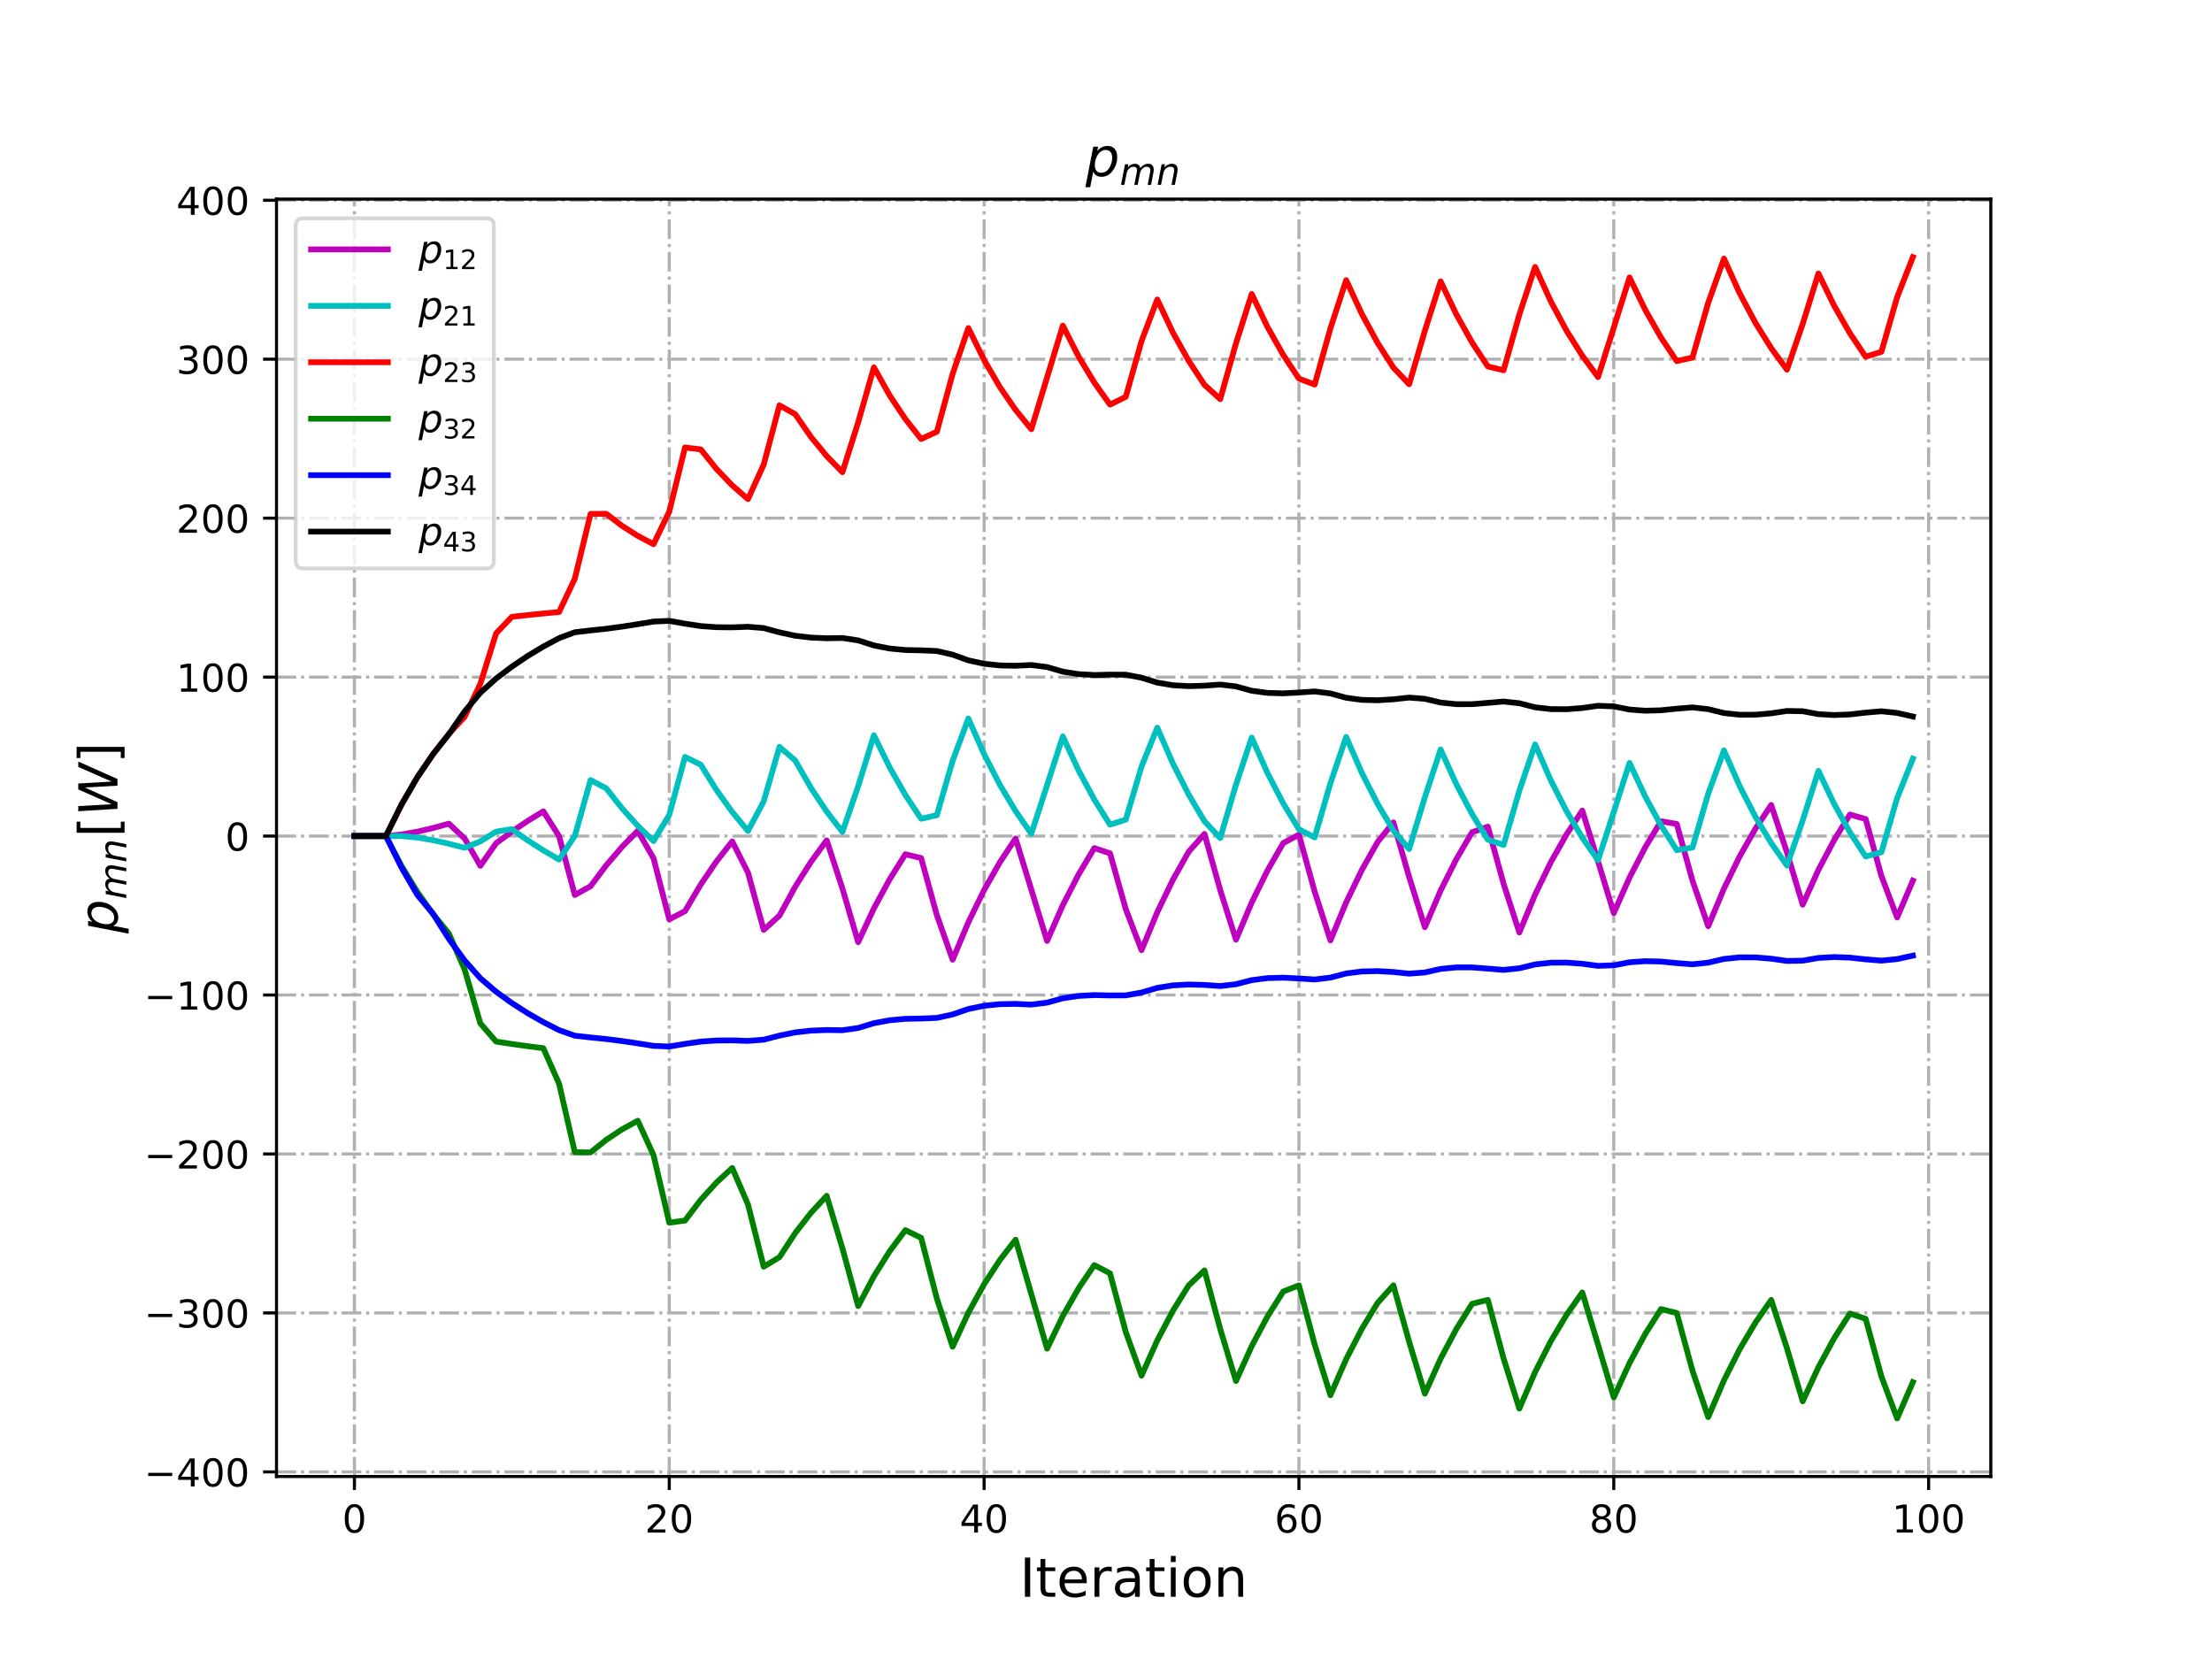 <?xml version="1.0" encoding="utf-8" standalone="no"?>
<!DOCTYPE svg PUBLIC "-//W3C//DTD SVG 1.1//EN"
  "http://www.w3.org/Graphics/SVG/1.1/DTD/svg11.dtd">
<!-- Created with matplotlib (http://matplotlib.org/) -->
<svg height="432pt" version="1.1" viewBox="0 0 576 432" width="576pt" xmlns="http://www.w3.org/2000/svg" xmlns:xlink="http://www.w3.org/1999/xlink">
 <defs>
  <style type="text/css">
*{stroke-linecap:butt;stroke-linejoin:round;}
  </style>
 </defs>
 <g id="figure_1">
  <g id="patch_1">
   <path d="M 0 432 
L 576 432 
L 576 0 
L 0 0 
z
" style="fill:#ffffff;"/>
  </g>
  <g id="axes_1">
   <g id="patch_2">
    <path d="M 72 384.48 
L 518.4 384.48 
L 518.4 51.84 
L 72 51.84 
z
" style="fill:#ffffff;"/>
   </g>
   <g id="matplotlib.axis_1">
    <g id="xtick_1">
     <g id="line2d_1">
      <path clip-path="url(#pab731d2bde)" d="M 92.291 384.48 
L 92.291 51.84 
" style="fill:none;stroke:#b0b0b0;stroke-dasharray:5.12,1.28,0.8,1.28;stroke-dashoffset:0;stroke-width:0.8;"/>
     </g>
     <g id="line2d_2">
      <defs>
       <path d="M 0 0 
L 0 3.5 
" id="mf9f9bec279" style="stroke:#000000;stroke-width:0.8;"/>
      </defs>
      <g>
       <use style="stroke:#000000;stroke-width:0.8;" x="92.291" xlink:href="#mf9f9bec279" y="384.48"/>
      </g>
     </g>
     <g id="text_1">
      <!-- 0 -->
      <defs>
       <path d="M 31.781 66.406 
Q 24.172 66.406 20.328 58.906 
Q 16.5 51.422 16.5 36.375 
Q 16.5 21.391 20.328 13.891 
Q 24.172 6.391 31.781 6.391 
Q 39.453 6.391 43.281 13.891 
Q 47.125 21.391 47.125 36.375 
Q 47.125 51.422 43.281 58.906 
Q 39.453 66.406 31.781 66.406 
z
M 31.781 74.219 
Q 44.047 74.219 50.516 64.516 
Q 56.984 54.828 56.984 36.375 
Q 56.984 17.969 50.516 8.266 
Q 44.047 -1.422 31.781 -1.422 
Q 19.531 -1.422 13.062 8.266 
Q 6.594 17.969 6.594 36.375 
Q 6.594 54.828 13.062 64.516 
Q 19.531 74.219 31.781 74.219 
z
" id="DejaVuSans-30"/>
      </defs>
      <g transform="translate(89.11 399.078)scale(0.1 -0.1)">
       <use xlink:href="#DejaVuSans-30"/>
      </g>
     </g>
    </g>
    <g id="xtick_2">
     <g id="line2d_3">
      <path clip-path="url(#pab731d2bde)" d="M 174.274 384.48 
L 174.274 51.84 
" style="fill:none;stroke:#b0b0b0;stroke-dasharray:5.12,1.28,0.8,1.28;stroke-dashoffset:0;stroke-width:0.8;"/>
     </g>
     <g id="line2d_4">
      <g>
       <use style="stroke:#000000;stroke-width:0.8;" x="174.274" xlink:href="#mf9f9bec279" y="384.48"/>
      </g>
     </g>
     <g id="text_2">
      <!-- 20 -->
      <defs>
       <path d="M 19.188 8.297 
L 53.609 8.297 
L 53.609 0 
L 7.328 0 
L 7.328 8.297 
Q 12.938 14.109 22.625 23.891 
Q 32.328 33.688 34.812 36.531 
Q 39.547 41.844 41.422 45.531 
Q 43.312 49.219 43.312 52.781 
Q 43.312 58.594 39.234 62.25 
Q 35.156 65.922 28.609 65.922 
Q 23.969 65.922 18.812 64.312 
Q 13.672 62.703 7.812 59.422 
L 7.812 69.391 
Q 13.766 71.781 18.938 73 
Q 24.125 74.219 28.422 74.219 
Q 39.75 74.219 46.484 68.547 
Q 53.219 62.891 53.219 53.422 
Q 53.219 48.922 51.531 44.891 
Q 49.859 40.875 45.406 35.406 
Q 44.188 33.984 37.641 27.219 
Q 31.109 20.453 19.188 8.297 
z
" id="DejaVuSans-32"/>
      </defs>
      <g transform="translate(167.912 399.078)scale(0.1 -0.1)">
       <use xlink:href="#DejaVuSans-32"/>
       <use x="63.623" xlink:href="#DejaVuSans-30"/>
      </g>
     </g>
    </g>
    <g id="xtick_3">
     <g id="line2d_5">
      <path clip-path="url(#pab731d2bde)" d="M 256.258 384.48 
L 256.258 51.84 
" style="fill:none;stroke:#b0b0b0;stroke-dasharray:5.12,1.28,0.8,1.28;stroke-dashoffset:0;stroke-width:0.8;"/>
     </g>
     <g id="line2d_6">
      <g>
       <use style="stroke:#000000;stroke-width:0.8;" x="256.258" xlink:href="#mf9f9bec279" y="384.48"/>
      </g>
     </g>
     <g id="text_3">
      <!-- 40 -->
      <defs>
       <path d="M 37.797 64.312 
L 12.891 25.391 
L 37.797 25.391 
z
M 35.203 72.906 
L 47.609 72.906 
L 47.609 25.391 
L 58.016 25.391 
L 58.016 17.188 
L 47.609 17.188 
L 47.609 0 
L 37.797 0 
L 37.797 17.188 
L 4.891 17.188 
L 4.891 26.703 
z
" id="DejaVuSans-34"/>
      </defs>
      <g transform="translate(249.895 399.078)scale(0.1 -0.1)">
       <use xlink:href="#DejaVuSans-34"/>
       <use x="63.623" xlink:href="#DejaVuSans-30"/>
      </g>
     </g>
    </g>
    <g id="xtick_4">
     <g id="line2d_7">
      <path clip-path="url(#pab731d2bde)" d="M 338.241 384.48 
L 338.241 51.84 
" style="fill:none;stroke:#b0b0b0;stroke-dasharray:5.12,1.28,0.8,1.28;stroke-dashoffset:0;stroke-width:0.8;"/>
     </g>
     <g id="line2d_8">
      <g>
       <use style="stroke:#000000;stroke-width:0.8;" x="338.241" xlink:href="#mf9f9bec279" y="384.48"/>
      </g>
     </g>
     <g id="text_4">
      <!-- 60 -->
      <defs>
       <path d="M 33.016 40.375 
Q 26.375 40.375 22.484 35.828 
Q 18.609 31.297 18.609 23.391 
Q 18.609 15.531 22.484 10.953 
Q 26.375 6.391 33.016 6.391 
Q 39.656 6.391 43.531 10.953 
Q 47.406 15.531 47.406 23.391 
Q 47.406 31.297 43.531 35.828 
Q 39.656 40.375 33.016 40.375 
z
M 52.594 71.297 
L 52.594 62.312 
Q 48.875 64.062 45.094 64.984 
Q 41.312 65.922 37.594 65.922 
Q 27.828 65.922 22.672 59.328 
Q 17.531 52.734 16.797 39.406 
Q 19.672 43.656 24.016 45.922 
Q 28.375 48.188 33.594 48.188 
Q 44.578 48.188 50.953 41.516 
Q 57.328 34.859 57.328 23.391 
Q 57.328 12.156 50.688 5.359 
Q 44.047 -1.422 33.016 -1.422 
Q 20.359 -1.422 13.672 8.266 
Q 6.984 17.969 6.984 36.375 
Q 6.984 53.656 15.188 63.938 
Q 23.391 74.219 37.203 74.219 
Q 40.922 74.219 44.703 73.484 
Q 48.484 72.75 52.594 71.297 
z
" id="DejaVuSans-36"/>
      </defs>
      <g transform="translate(331.879 399.078)scale(0.1 -0.1)">
       <use xlink:href="#DejaVuSans-36"/>
       <use x="63.623" xlink:href="#DejaVuSans-30"/>
      </g>
     </g>
    </g>
    <g id="xtick_5">
     <g id="line2d_9">
      <path clip-path="url(#pab731d2bde)" d="M 420.225 384.48 
L 420.225 51.84 
" style="fill:none;stroke:#b0b0b0;stroke-dasharray:5.12,1.28,0.8,1.28;stroke-dashoffset:0;stroke-width:0.8;"/>
     </g>
     <g id="line2d_10">
      <g>
       <use style="stroke:#000000;stroke-width:0.8;" x="420.225" xlink:href="#mf9f9bec279" y="384.48"/>
      </g>
     </g>
     <g id="text_5">
      <!-- 80 -->
      <defs>
       <path d="M 31.781 34.625 
Q 24.75 34.625 20.719 30.859 
Q 16.703 27.094 16.703 20.516 
Q 16.703 13.922 20.719 10.156 
Q 24.75 6.391 31.781 6.391 
Q 38.812 6.391 42.859 10.172 
Q 46.922 13.969 46.922 20.516 
Q 46.922 27.094 42.891 30.859 
Q 38.875 34.625 31.781 34.625 
z
M 21.922 38.812 
Q 15.578 40.375 12.031 44.719 
Q 8.5 49.078 8.5 55.328 
Q 8.5 64.062 14.719 69.141 
Q 20.953 74.219 31.781 74.219 
Q 42.672 74.219 48.875 69.141 
Q 55.078 64.062 55.078 55.328 
Q 55.078 49.078 51.531 44.719 
Q 48 40.375 41.703 38.812 
Q 48.828 37.156 52.797 32.312 
Q 56.781 27.484 56.781 20.516 
Q 56.781 9.906 50.312 4.234 
Q 43.844 -1.422 31.781 -1.422 
Q 19.734 -1.422 13.25 4.234 
Q 6.781 9.906 6.781 20.516 
Q 6.781 27.484 10.781 32.312 
Q 14.797 37.156 21.922 38.812 
z
M 18.312 54.391 
Q 18.312 48.734 21.844 45.562 
Q 25.391 42.391 31.781 42.391 
Q 38.141 42.391 41.719 45.562 
Q 45.312 48.734 45.312 54.391 
Q 45.312 60.062 41.719 63.234 
Q 38.141 66.406 31.781 66.406 
Q 25.391 66.406 21.844 63.234 
Q 18.312 60.062 18.312 54.391 
z
" id="DejaVuSans-38"/>
      </defs>
      <g transform="translate(413.862 399.078)scale(0.1 -0.1)">
       <use xlink:href="#DejaVuSans-38"/>
       <use x="63.623" xlink:href="#DejaVuSans-30"/>
      </g>
     </g>
    </g>
    <g id="xtick_6">
     <g id="line2d_11">
      <path clip-path="url(#pab731d2bde)" d="M 502.208 384.48 
L 502.208 51.84 
" style="fill:none;stroke:#b0b0b0;stroke-dasharray:5.12,1.28,0.8,1.28;stroke-dashoffset:0;stroke-width:0.8;"/>
     </g>
     <g id="line2d_12">
      <g>
       <use style="stroke:#000000;stroke-width:0.8;" x="502.208" xlink:href="#mf9f9bec279" y="384.48"/>
      </g>
     </g>
     <g id="text_6">
      <!-- 100 -->
      <defs>
       <path d="M 12.406 8.297 
L 28.516 8.297 
L 28.516 63.922 
L 10.984 60.406 
L 10.984 69.391 
L 28.422 72.906 
L 38.281 72.906 
L 38.281 8.297 
L 54.391 8.297 
L 54.391 0 
L 12.406 0 
z
" id="DejaVuSans-31"/>
      </defs>
      <g transform="translate(492.665 399.078)scale(0.1 -0.1)">
       <use xlink:href="#DejaVuSans-31"/>
       <use x="63.623" xlink:href="#DejaVuSans-30"/>
       <use x="127.246" xlink:href="#DejaVuSans-30"/>
      </g>
     </g>
    </g>
    <g id="text_7">
     <!-- Iteration -->
     <defs>
      <path d="M 9.812 72.906 
L 19.672 72.906 
L 19.672 0 
L 9.812 0 
z
" id="DejaVuSans-49"/>
      <path d="M 18.312 70.219 
L 18.312 54.688 
L 36.812 54.688 
L 36.812 47.703 
L 18.312 47.703 
L 18.312 18.016 
Q 18.312 11.328 20.141 9.422 
Q 21.969 7.516 27.594 7.516 
L 36.812 7.516 
L 36.812 0 
L 27.594 0 
Q 17.188 0 13.234 3.875 
Q 9.281 7.766 9.281 18.016 
L 9.281 47.703 
L 2.688 47.703 
L 2.688 54.688 
L 9.281 54.688 
L 9.281 70.219 
z
" id="DejaVuSans-74"/>
      <path d="M 56.203 29.594 
L 56.203 25.203 
L 14.891 25.203 
Q 15.484 15.922 20.484 11.062 
Q 25.484 6.203 34.422 6.203 
Q 39.594 6.203 44.453 7.469 
Q 49.312 8.734 54.109 11.281 
L 54.109 2.781 
Q 49.266 0.734 44.188 -0.344 
Q 39.109 -1.422 33.891 -1.422 
Q 20.797 -1.422 13.156 6.188 
Q 5.516 13.812 5.516 26.812 
Q 5.516 40.234 12.766 48.109 
Q 20.016 56 32.328 56 
Q 43.359 56 49.781 48.891 
Q 56.203 41.797 56.203 29.594 
z
M 47.219 32.234 
Q 47.125 39.594 43.094 43.984 
Q 39.062 48.391 32.422 48.391 
Q 24.906 48.391 20.391 44.141 
Q 15.875 39.891 15.188 32.172 
z
" id="DejaVuSans-65"/>
      <path d="M 41.109 46.297 
Q 39.594 47.172 37.812 47.578 
Q 36.031 48 33.891 48 
Q 26.266 48 22.188 43.047 
Q 18.109 38.094 18.109 28.812 
L 18.109 0 
L 9.078 0 
L 9.078 54.688 
L 18.109 54.688 
L 18.109 46.188 
Q 20.953 51.172 25.484 53.578 
Q 30.031 56 36.531 56 
Q 37.453 56 38.578 55.875 
Q 39.703 55.766 41.062 55.516 
z
" id="DejaVuSans-72"/>
      <path d="M 34.281 27.484 
Q 23.391 27.484 19.188 25 
Q 14.984 22.516 14.984 16.5 
Q 14.984 11.719 18.141 8.906 
Q 21.297 6.109 26.703 6.109 
Q 34.188 6.109 38.703 11.406 
Q 43.219 16.703 43.219 25.484 
L 43.219 27.484 
z
M 52.203 31.203 
L 52.203 0 
L 43.219 0 
L 43.219 8.297 
Q 40.141 3.328 35.547 0.953 
Q 30.953 -1.422 24.312 -1.422 
Q 15.922 -1.422 10.953 3.297 
Q 6 8.016 6 15.922 
Q 6 25.141 12.172 29.828 
Q 18.359 34.516 30.609 34.516 
L 43.219 34.516 
L 43.219 35.406 
Q 43.219 41.609 39.141 45 
Q 35.062 48.391 27.688 48.391 
Q 23 48.391 18.547 47.266 
Q 14.109 46.141 10.016 43.891 
L 10.016 52.203 
Q 14.938 54.109 19.578 55.047 
Q 24.219 56 28.609 56 
Q 40.484 56 46.344 49.844 
Q 52.203 43.703 52.203 31.203 
z
" id="DejaVuSans-61"/>
      <path d="M 9.422 54.688 
L 18.406 54.688 
L 18.406 0 
L 9.422 0 
z
M 9.422 75.984 
L 18.406 75.984 
L 18.406 64.594 
L 9.422 64.594 
z
" id="DejaVuSans-69"/>
      <path d="M 30.609 48.391 
Q 23.391 48.391 19.188 42.75 
Q 14.984 37.109 14.984 27.297 
Q 14.984 17.484 19.156 11.844 
Q 23.344 6.203 30.609 6.203 
Q 37.797 6.203 41.984 11.859 
Q 46.188 17.531 46.188 27.297 
Q 46.188 37.016 41.984 42.703 
Q 37.797 48.391 30.609 48.391 
z
M 30.609 56 
Q 42.328 56 49.016 48.375 
Q 55.719 40.766 55.719 27.297 
Q 55.719 13.875 49.016 6.219 
Q 42.328 -1.422 30.609 -1.422 
Q 18.844 -1.422 12.172 6.219 
Q 5.516 13.875 5.516 27.297 
Q 5.516 40.766 12.172 48.375 
Q 18.844 56 30.609 56 
z
" id="DejaVuSans-6f"/>
      <path d="M 54.891 33.016 
L 54.891 0 
L 45.906 0 
L 45.906 32.719 
Q 45.906 40.484 42.875 44.328 
Q 39.844 48.188 33.797 48.188 
Q 26.516 48.188 22.312 43.547 
Q 18.109 38.922 18.109 30.906 
L 18.109 0 
L 9.078 0 
L 9.078 54.688 
L 18.109 54.688 
L 18.109 46.188 
Q 21.344 51.125 25.703 53.562 
Q 30.078 56 35.797 56 
Q 45.219 56 50.047 50.172 
Q 54.891 44.344 54.891 33.016 
z
" id="DejaVuSans-6e"/>
     </defs>
     <g transform="translate(265.508 415.796)scale(0.14 -0.14)">
      <use xlink:href="#DejaVuSans-49"/>
      <use x="29.492" xlink:href="#DejaVuSans-74"/>
      <use x="68.701" xlink:href="#DejaVuSans-65"/>
      <use x="130.225" xlink:href="#DejaVuSans-72"/>
      <use x="171.338" xlink:href="#DejaVuSans-61"/>
      <use x="232.617" xlink:href="#DejaVuSans-74"/>
      <use x="271.826" xlink:href="#DejaVuSans-69"/>
      <use x="299.609" xlink:href="#DejaVuSans-6f"/>
      <use x="360.791" xlink:href="#DejaVuSans-6e"/>
     </g>
    </g>
   </g>
   <g id="matplotlib.axis_2">
    <g id="ytick_1">
     <g id="line2d_13">
      <path clip-path="url(#pab731d2bde)" d="M 72 383.272 
L 518.4 383.272 
" style="fill:none;stroke:#b0b0b0;stroke-dasharray:5.12,1.28,0.8,1.28;stroke-dashoffset:0;stroke-width:0.8;"/>
     </g>
     <g id="line2d_14">
      <defs>
       <path d="M 0 0 
L -3.5 0 
" id="m56eeff791d" style="stroke:#000000;stroke-width:0.8;"/>
      </defs>
      <g>
       <use style="stroke:#000000;stroke-width:0.8;" x="72" xlink:href="#m56eeff791d" y="383.272"/>
      </g>
     </g>
     <g id="text_8">
      <!-- −400 -->
      <defs>
       <path d="M 10.594 35.5 
L 73.188 35.5 
L 73.188 27.203 
L 10.594 27.203 
z
" id="DejaVuSans-2212"/>
      </defs>
      <g transform="translate(37.533 387.072)scale(0.1 -0.1)">
       <use xlink:href="#DejaVuSans-2212"/>
       <use x="83.789" xlink:href="#DejaVuSans-34"/>
       <use x="147.412" xlink:href="#DejaVuSans-30"/>
       <use x="211.035" xlink:href="#DejaVuSans-30"/>
      </g>
     </g>
    </g>
    <g id="ytick_2">
     <g id="line2d_15">
      <path clip-path="url(#pab731d2bde)" d="M 72 341.881 
L 518.4 341.881 
" style="fill:none;stroke:#b0b0b0;stroke-dasharray:5.12,1.28,0.8,1.28;stroke-dashoffset:0;stroke-width:0.8;"/>
     </g>
     <g id="line2d_16">
      <g>
       <use style="stroke:#000000;stroke-width:0.8;" x="72" xlink:href="#m56eeff791d" y="341.881"/>
      </g>
     </g>
     <g id="text_9">
      <!-- −300 -->
      <defs>
       <path d="M 40.578 39.312 
Q 47.656 37.797 51.625 33 
Q 55.609 28.219 55.609 21.188 
Q 55.609 10.406 48.188 4.484 
Q 40.766 -1.422 27.094 -1.422 
Q 22.516 -1.422 17.656 -0.516 
Q 12.797 0.391 7.625 2.203 
L 7.625 11.719 
Q 11.719 9.328 16.594 8.109 
Q 21.484 6.891 26.812 6.891 
Q 36.078 6.891 40.938 10.547 
Q 45.797 14.203 45.797 21.188 
Q 45.797 27.641 41.281 31.266 
Q 36.766 34.906 28.719 34.906 
L 20.219 34.906 
L 20.219 43.016 
L 29.109 43.016 
Q 36.375 43.016 40.234 45.922 
Q 44.094 48.828 44.094 54.297 
Q 44.094 59.906 40.109 62.906 
Q 36.141 65.922 28.719 65.922 
Q 24.656 65.922 20.016 65.031 
Q 15.375 64.156 9.812 62.312 
L 9.812 71.094 
Q 15.438 72.656 20.344 73.438 
Q 25.25 74.219 29.594 74.219 
Q 40.828 74.219 47.359 69.109 
Q 53.906 64.016 53.906 55.328 
Q 53.906 49.266 50.438 45.094 
Q 46.969 40.922 40.578 39.312 
z
" id="DejaVuSans-33"/>
      </defs>
      <g transform="translate(37.533 345.68)scale(0.1 -0.1)">
       <use xlink:href="#DejaVuSans-2212"/>
       <use x="83.789" xlink:href="#DejaVuSans-33"/>
       <use x="147.412" xlink:href="#DejaVuSans-30"/>
       <use x="211.035" xlink:href="#DejaVuSans-30"/>
      </g>
     </g>
    </g>
    <g id="ytick_3">
     <g id="line2d_17">
      <path clip-path="url(#pab731d2bde)" d="M 72 300.49 
L 518.4 300.49 
" style="fill:none;stroke:#b0b0b0;stroke-dasharray:5.12,1.28,0.8,1.28;stroke-dashoffset:0;stroke-width:0.8;"/>
     </g>
     <g id="line2d_18">
      <g>
       <use style="stroke:#000000;stroke-width:0.8;" x="72" xlink:href="#m56eeff791d" y="300.49"/>
      </g>
     </g>
     <g id="text_10">
      <!-- −200 -->
      <g transform="translate(37.533 304.289)scale(0.1 -0.1)">
       <use xlink:href="#DejaVuSans-2212"/>
       <use x="83.789" xlink:href="#DejaVuSans-32"/>
       <use x="147.412" xlink:href="#DejaVuSans-30"/>
       <use x="211.035" xlink:href="#DejaVuSans-30"/>
      </g>
     </g>
    </g>
    <g id="ytick_4">
     <g id="line2d_19">
      <path clip-path="url(#pab731d2bde)" d="M 72 259.098 
L 518.4 259.098 
" style="fill:none;stroke:#b0b0b0;stroke-dasharray:5.12,1.28,0.8,1.28;stroke-dashoffset:0;stroke-width:0.8;"/>
     </g>
     <g id="line2d_20">
      <g>
       <use style="stroke:#000000;stroke-width:0.8;" x="72" xlink:href="#m56eeff791d" y="259.098"/>
      </g>
     </g>
     <g id="text_11">
      <!-- −100 -->
      <g transform="translate(37.533 262.898)scale(0.1 -0.1)">
       <use xlink:href="#DejaVuSans-2212"/>
       <use x="83.789" xlink:href="#DejaVuSans-31"/>
       <use x="147.412" xlink:href="#DejaVuSans-30"/>
       <use x="211.035" xlink:href="#DejaVuSans-30"/>
      </g>
     </g>
    </g>
    <g id="ytick_5">
     <g id="line2d_21">
      <path clip-path="url(#pab731d2bde)" d="M 72 217.707 
L 518.4 217.707 
" style="fill:none;stroke:#b0b0b0;stroke-dasharray:5.12,1.28,0.8,1.28;stroke-dashoffset:0;stroke-width:0.8;"/>
     </g>
     <g id="line2d_22">
      <g>
       <use style="stroke:#000000;stroke-width:0.8;" x="72" xlink:href="#m56eeff791d" y="217.707"/>
      </g>
     </g>
     <g id="text_12">
      <!-- 0 -->
      <g transform="translate(58.638 221.506)scale(0.1 -0.1)">
       <use xlink:href="#DejaVuSans-30"/>
      </g>
     </g>
    </g>
    <g id="ytick_6">
     <g id="line2d_23">
      <path clip-path="url(#pab731d2bde)" d="M 72 176.316 
L 518.4 176.316 
" style="fill:none;stroke:#b0b0b0;stroke-dasharray:5.12,1.28,0.8,1.28;stroke-dashoffset:0;stroke-width:0.8;"/>
     </g>
     <g id="line2d_24">
      <g>
       <use style="stroke:#000000;stroke-width:0.8;" x="72" xlink:href="#m56eeff791d" y="176.316"/>
      </g>
     </g>
     <g id="text_13">
      <!-- 100 -->
      <g transform="translate(45.913 180.115)scale(0.1 -0.1)">
       <use xlink:href="#DejaVuSans-31"/>
       <use x="63.623" xlink:href="#DejaVuSans-30"/>
       <use x="127.246" xlink:href="#DejaVuSans-30"/>
      </g>
     </g>
    </g>
    <g id="ytick_7">
     <g id="line2d_25">
      <path clip-path="url(#pab731d2bde)" d="M 72 134.924 
L 518.4 134.924 
" style="fill:none;stroke:#b0b0b0;stroke-dasharray:5.12,1.28,0.8,1.28;stroke-dashoffset:0;stroke-width:0.8;"/>
     </g>
     <g id="line2d_26">
      <g>
       <use style="stroke:#000000;stroke-width:0.8;" x="72" xlink:href="#m56eeff791d" y="134.924"/>
      </g>
     </g>
     <g id="text_14">
      <!-- 200 -->
      <g transform="translate(45.913 138.724)scale(0.1 -0.1)">
       <use xlink:href="#DejaVuSans-32"/>
       <use x="63.623" xlink:href="#DejaVuSans-30"/>
       <use x="127.246" xlink:href="#DejaVuSans-30"/>
      </g>
     </g>
    </g>
    <g id="ytick_8">
     <g id="line2d_27">
      <path clip-path="url(#pab731d2bde)" d="M 72 93.533 
L 518.4 93.533 
" style="fill:none;stroke:#b0b0b0;stroke-dasharray:5.12,1.28,0.8,1.28;stroke-dashoffset:0;stroke-width:0.8;"/>
     </g>
     <g id="line2d_28">
      <g>
       <use style="stroke:#000000;stroke-width:0.8;" x="72" xlink:href="#m56eeff791d" y="93.533"/>
      </g>
     </g>
     <g id="text_15">
      <!-- 300 -->
      <g transform="translate(45.913 97.332)scale(0.1 -0.1)">
       <use xlink:href="#DejaVuSans-33"/>
       <use x="63.623" xlink:href="#DejaVuSans-30"/>
       <use x="127.246" xlink:href="#DejaVuSans-30"/>
      </g>
     </g>
    </g>
    <g id="ytick_9">
     <g id="line2d_29">
      <path clip-path="url(#pab731d2bde)" d="M 72 52.142 
L 518.4 52.142 
" style="fill:none;stroke:#b0b0b0;stroke-dasharray:5.12,1.28,0.8,1.28;stroke-dashoffset:0;stroke-width:0.8;"/>
     </g>
     <g id="line2d_30">
      <g>
       <use style="stroke:#000000;stroke-width:0.8;" x="72" xlink:href="#m56eeff791d" y="52.142"/>
      </g>
     </g>
     <g id="text_16">
      <!-- 400 -->
      <g transform="translate(45.913 55.941)scale(0.1 -0.1)">
       <use xlink:href="#DejaVuSans-34"/>
       <use x="63.623" xlink:href="#DejaVuSans-30"/>
       <use x="127.246" xlink:href="#DejaVuSans-30"/>
      </g>
     </g>
    </g>
    <g id="text_17">
     <!-- $p_{mn}[W]$ -->
     <defs>
      <path d="M 49.609 33.688 
Q 49.609 40.875 46.484 44.672 
Q 43.359 48.484 37.5 48.484 
Q 33.5 48.484 29.859 46.438 
Q 26.219 44.391 23.391 40.484 
Q 20.609 36.625 18.938 31.156 
Q 17.281 25.688 17.281 20.312 
Q 17.281 13.484 20.406 9.797 
Q 23.531 6.109 29.297 6.109 
Q 33.547 6.109 37.188 8.109 
Q 40.828 10.109 43.406 13.922 
Q 46.188 17.922 47.891 23.344 
Q 49.609 28.766 49.609 33.688 
z
M 21.781 46.391 
Q 25.391 51.125 30.297 53.562 
Q 35.203 56 41.219 56 
Q 49.609 56 54.25 50.5 
Q 58.891 45.016 58.891 35.109 
Q 58.891 27 56 19.656 
Q 53.125 12.312 47.703 6.5 
Q 44.094 2.641 39.547 0.609 
Q 35.016 -1.422 29.984 -1.422 
Q 24.172 -1.422 20.219 1 
Q 16.266 3.422 14.312 8.203 
L 8.688 -20.797 
L -0.297 -20.797 
L 14.406 54.688 
L 23.391 54.688 
z
" id="DejaVuSans-Oblique-70"/>
      <path d="M 89.797 33.016 
L 83.406 0 
L 74.422 0 
L 80.719 32.719 
Q 81.109 34.812 81.297 36.328 
Q 81.5 37.844 81.5 38.922 
Q 81.5 43.312 79.047 45.75 
Q 76.609 48.188 72.219 48.188 
Q 65.672 48.188 60.547 43.281 
Q 55.422 38.375 53.906 30.516 
L 47.906 0 
L 38.922 0 
L 45.312 32.719 
Q 45.703 34.516 45.891 36.047 
Q 46.094 37.594 46.094 38.812 
Q 46.094 43.266 43.656 45.719 
Q 41.219 48.188 36.922 48.188 
Q 30.281 48.188 25.141 43.281 
Q 20.016 38.375 18.5 30.516 
L 12.5 0 
L 3.516 0 
L 14.203 54.688 
L 23.188 54.688 
L 21.484 46.188 
Q 25.141 50.984 30.047 53.484 
Q 34.969 56 40.578 56 
Q 46.531 56 50.359 52.875 
Q 54.203 49.75 54.984 44.188 
Q 59.078 49.953 64.469 52.969 
Q 69.875 56 75.875 56 
Q 82.906 56 86.734 51.953 
Q 90.578 47.906 90.578 40.484 
Q 90.578 38.875 90.375 36.938 
Q 90.188 35.016 89.797 33.016 
z
" id="DejaVuSans-Oblique-6d"/>
      <path d="M 55.719 33.016 
L 49.312 0 
L 40.281 0 
L 46.688 32.672 
Q 47.125 34.969 47.359 36.719 
Q 47.609 38.484 47.609 39.5 
Q 47.609 43.609 45.016 45.891 
Q 42.438 48.188 37.797 48.188 
Q 30.562 48.188 25.344 43.375 
Q 20.125 38.578 18.5 30.328 
L 12.5 0 
L 3.516 0 
L 14.109 54.688 
L 23.094 54.688 
L 21.297 46.094 
Q 25.047 50.828 30.312 53.406 
Q 35.594 56 41.406 56 
Q 48.641 56 52.609 52.094 
Q 56.594 48.188 56.594 41.109 
Q 56.594 39.359 56.375 37.359 
Q 56.156 35.359 55.719 33.016 
z
" id="DejaVuSans-Oblique-6e"/>
      <path d="M 8.594 75.984 
L 29.297 75.984 
L 29.297 69 
L 17.578 69 
L 17.578 -6.203 
L 29.297 -6.203 
L 29.297 -13.188 
L 8.594 -13.188 
z
" id="DejaVuSans-5b"/>
      <path d="M 9.625 72.906 
L 19.188 72.906 
L 22.703 10.891 
L 50.203 72.906 
L 61.188 72.906 
L 64.797 10.891 
L 92 72.906 
L 102 72.906 
L 69.578 0 
L 57.172 0 
L 53.812 60.797 
L 26.516 0 
L 14.109 0 
z
" id="DejaVuSans-Oblique-57"/>
      <path d="M 30.422 75.984 
L 30.422 -13.188 
L 9.719 -13.188 
L 9.719 -6.203 
L 21.391 -6.203 
L 21.391 69 
L 9.719 69 
L 9.719 75.984 
z
" id="DejaVuSans-5d"/>
     </defs>
     <g transform="translate(30.593 243.08)rotate(-90)scale(0.14 -0.14)">
      <use transform="translate(0 0.016)" xlink:href="#DejaVuSans-Oblique-70"/>
      <use transform="translate(63.477 -16.391)scale(0.7)" xlink:href="#DejaVuSans-Oblique-6d"/>
      <use transform="translate(131.665 -16.391)scale(0.7)" xlink:href="#DejaVuSans-Oblique-6e"/>
      <use transform="translate(178.765 0.016)" xlink:href="#DejaVuSans-5b"/>
      <use transform="translate(217.778 0.016)" xlink:href="#DejaVuSans-Oblique-57"/>
      <use transform="translate(316.655 0.016)" xlink:href="#DejaVuSans-5d"/>
     </g>
    </g>
   </g>
   <g id="line2d_31">
    <path clip-path="url(#pab731d2bde)" d="M 92.291 217.707 
L 96.39 217.707 
L 100.489 217.707 
L 104.588 217.293 
L 108.688 216.567 
L 112.787 215.609 
L 116.886 214.484 
L 120.985 218.336 
L 125.084 225.453 
L 129.183 219.59 
L 133.283 216.552 
L 137.382 213.788 
L 141.481 211.272 
L 145.58 217.739 
L 149.679 233.052 
L 153.779 230.774 
L 157.878 225.305 
L 161.977 220.525 
L 166.076 216.342 
L 170.175 223.494 
L 174.274 239.401 
L 178.374 237.26 
L 182.473 230.319 
L 186.572 224.31 
L 190.671 219.1 
L 194.77 227.216 
L 198.869 242.148 
L 202.969 238.427 
L 207.068 230.913 
L 211.167 224.429 
L 215.266 218.826 
L 219.365 231.362 
L 223.464 245.34 
L 227.564 236.543 
L 231.663 228.97 
L 235.762 222.442 
L 239.861 223.436 
L 243.96 238.308 
L 248.06 249.912 
L 252.159 240.158 
L 256.258 231.772 
L 260.357 224.554 
L 264.456 218.338 
L 268.555 231.66 
L 272.655 245.024 
L 276.754 235.715 
L 280.853 227.715 
L 284.952 220.834 
L 289.051 222.206 
L 293.15 236.744 
L 297.25 247.416 
L 301.349 237.533 
L 305.448 229.047 
L 309.547 221.755 
L 313.646 217.152 
L 317.745 231.784 
L 321.845 244.693 
L 325.944 235.004 
L 330.043 226.688 
L 334.142 219.548 
L 338.241 217.346 
L 342.34 232.198 
L 346.44 244.871 
L 350.539 234.985 
L 354.638 226.505 
L 358.737 219.228 
L 362.836 214.151 
L 366.936 228.357 
L 371.035 241.435 
L 375.134 231.9 
L 379.233 223.724 
L 383.332 216.712 
L 387.431 215.264 
L 391.531 230.133 
L 395.63 242.828 
L 399.729 232.969 
L 403.828 224.52 
L 407.927 217.276 
L 412.026 211.064 
L 416.126 224.321 
L 420.225 237.751 
L 424.324 228.524 
L 428.423 220.619 
L 432.522 213.844 
L 436.621 214.563 
L 440.721 229.335 
L 444.82 241.186 
L 448.919 231.379 
L 453.018 222.979 
L 457.117 215.784 
L 461.217 209.619 
L 465.316 221.964 
L 469.415 235.577 
L 473.514 226.51 
L 477.613 218.747 
L 481.712 212.099 
L 485.812 213.276 
L 489.911 228.099 
L 494.01 238.913 
L 498.109 229.308 
" style="fill:none;stroke:#bf00bf;stroke-linecap:square;stroke-width:1.5;"/>
   </g>
   <g id="line2d_32">
    <path clip-path="url(#pab731d2bde)" d="M 92.291 217.707 
L 96.39 217.707 
L 100.489 217.707 
L 104.588 217.707 
L 108.688 218.1 
L 112.787 218.79 
L 116.886 219.7 
L 120.985 220.769 
L 125.084 219.096 
L 129.183 216.557 
L 133.283 215.918 
L 137.382 218.804 
L 141.481 221.43 
L 145.58 223.82 
L 149.679 217.677 
L 153.779 203.129 
L 157.878 205.293 
L 161.977 210.489 
L 166.076 215.03 
L 170.175 219.004 
L 174.274 212.21 
L 178.374 197.097 
L 182.473 199.132 
L 186.572 205.726 
L 190.671 211.434 
L 194.77 216.383 
L 198.869 208.674 
L 202.969 194.489 
L 207.068 198.023 
L 211.167 205.161 
L 215.266 211.321 
L 219.365 216.644 
L 223.464 204.735 
L 227.564 191.456 
L 231.663 199.813 
L 235.762 207.008 
L 239.861 213.209 
L 243.96 212.265 
L 248.06 198.136 
L 252.159 187.112 
L 256.258 196.378 
L 260.357 204.346 
L 264.456 211.202 
L 268.555 217.108 
L 272.655 204.452 
L 276.754 191.756 
L 280.853 200.599 
L 284.952 208.199 
L 289.051 214.736 
L 293.15 213.433 
L 297.25 199.621 
L 301.349 189.484 
L 305.448 198.872 
L 309.547 206.934 
L 313.646 213.861 
L 317.745 218.234 
L 321.845 204.334 
L 325.944 192.071 
L 330.043 201.275 
L 334.142 209.175 
L 338.241 215.958 
L 342.34 218.05 
L 346.44 203.94 
L 350.539 191.901 
L 354.638 201.293 
L 358.737 209.349 
L 362.836 216.262 
L 366.936 221.085 
L 371.035 207.59 
L 375.134 195.166 
L 379.233 204.224 
L 383.332 211.991 
L 387.431 218.652 
L 391.531 220.028 
L 395.63 205.903 
L 399.729 193.842 
L 403.828 203.208 
L 407.927 211.235 
L 412.026 218.116 
L 416.126 224.018 
L 420.225 211.424 
L 424.324 198.665 
L 428.423 207.431 
L 432.522 214.941 
L 436.621 221.377 
L 440.721 220.694 
L 444.82 206.661 
L 448.919 195.402 
L 453.018 204.719 
L 457.117 212.698 
L 461.217 219.534 
L 465.316 225.391 
L 469.415 213.663 
L 473.514 200.731 
L 477.613 209.344 
L 481.712 216.719 
L 485.812 223.034 
L 489.911 221.916 
L 494.01 207.835 
L 498.109 197.561 
" style="fill:none;stroke:#00bfbf;stroke-linecap:square;stroke-width:1.5;"/>
   </g>
   <g id="line2d_33">
    <path clip-path="url(#pab731d2bde)" d="M 92.291 217.707 
L 96.39 217.707 
L 100.489 217.707 
L 104.588 209.429 
L 108.688 202.372 
L 112.787 196.337 
L 116.886 191.105 
L 120.985 186.664 
L 125.084 178.051 
L 129.183 164.928 
L 133.283 160.619 
L 137.382 160.166 
L 141.481 159.751 
L 145.58 159.369 
L 149.679 150.697 
L 153.779 133.819 
L 157.878 133.792 
L 161.977 136.928 
L 166.076 139.538 
L 170.175 141.707 
L 174.274 133.231 
L 178.374 116.53 
L 182.473 117.02 
L 186.572 122.117 
L 190.671 126.39 
L 194.77 129.973 
L 198.869 120.973 
L 202.969 105.545 
L 207.068 107.847 
L 211.167 113.772 
L 215.266 118.757 
L 219.365 122.955 
L 223.464 109.98 
L 227.564 95.659 
L 231.663 102.964 
L 235.762 109.122 
L 239.861 114.318 
L 243.96 112.417 
L 248.06 97.369 
L 252.159 85.428 
L 256.258 93.752 
L 260.357 100.782 
L 264.456 106.728 
L 268.555 111.764 
L 272.655 98.291 
L 276.754 84.794 
L 280.853 92.819 
L 284.952 99.612 
L 289.051 105.37 
L 293.15 103.332 
L 297.25 88.821 
L 301.349 77.983 
L 305.448 86.645 
L 309.547 93.984 
L 313.646 100.213 
L 317.745 103.928 
L 321.845 89.418 
L 325.944 76.551 
L 330.043 85.129 
L 334.142 92.407 
L 338.241 98.595 
L 342.34 100.13 
L 346.44 85.506 
L 350.539 72.953 
L 354.638 81.803 
L 358.737 89.318 
L 362.836 95.713 
L 366.936 100.056 
L 371.035 86.125 
L 375.134 73.271 
L 379.233 81.876 
L 383.332 89.192 
L 387.431 95.425 
L 391.531 96.41 
L 395.63 81.93 
L 399.729 69.511 
L 403.828 78.487 
L 407.927 86.12 
L 412.026 92.626 
L 416.126 98.187 
L 420.225 85.297 
L 424.324 72.249 
L 428.423 80.7 
L 432.522 87.897 
L 436.621 94.041 
L 440.721 93.101 
L 444.82 78.839 
L 448.919 67.341 
L 453.018 76.383 
L 457.117 84.08 
L 461.217 90.648 
L 465.316 96.268 
L 469.415 84.343 
L 473.514 71.222 
L 477.613 79.619 
L 481.712 86.777 
L 485.812 92.894 
L 489.911 91.61 
L 494.01 77.388 
L 498.109 66.96 
" style="fill:none;stroke:#ff0000;stroke-linecap:square;stroke-width:1.5;"/>
   </g>
   <g id="line2d_34">
    <path clip-path="url(#pab731d2bde)" d="M 92.291 217.707 
L 96.39 217.707 
L 100.489 217.707 
L 104.588 225.571 
L 108.688 232.295 
L 112.787 238.063 
L 116.886 243.079 
L 120.985 252.441 
L 125.084 266.498 
L 129.183 271.219 
L 133.283 271.851 
L 137.382 272.426 
L 141.481 272.951 
L 145.58 282.19 
L 149.679 300.032 
L 153.779 300.084 
L 157.878 296.805 
L 161.977 294.086 
L 166.076 291.834 
L 170.175 300.791 
L 174.274 318.38 
L 178.374 317.828 
L 182.473 312.431 
L 186.572 307.919 
L 190.671 304.145 
L 194.77 313.626 
L 198.869 329.849 
L 202.969 327.37 
L 207.068 321.089 
L 211.167 315.818 
L 215.266 311.391 
L 219.365 325.051 
L 223.464 340.095 
L 227.564 332.34 
L 231.663 325.818 
L 235.762 320.328 
L 239.861 322.326 
L 243.96 338.156 
L 248.06 350.679 
L 252.159 341.842 
L 256.258 334.398 
L 260.357 328.117 
L 264.456 322.812 
L 268.555 337.004 
L 272.655 351.185 
L 276.754 342.677 
L 280.853 335.495 
L 284.952 329.422 
L 289.051 331.573 
L 293.15 346.846 
L 297.25 358.216 
L 301.349 349.034 
L 305.448 341.274 
L 309.547 334.705 
L 313.646 330.801 
L 317.745 346.09 
L 321.845 359.609 
L 325.944 350.523 
L 330.043 342.834 
L 334.142 336.315 
L 338.241 334.71 
L 342.34 350.118 
L 346.44 363.305 
L 350.539 353.933 
L 354.638 345.995 
L 358.737 339.258 
L 362.836 334.7 
L 366.936 349.386 
L 371.035 362.9 
L 375.134 353.794 
L 379.233 346.072 
L 383.332 339.511 
L 387.431 338.491 
L 391.531 353.751 
L 395.63 366.801 
L 399.729 357.3 
L 403.828 349.241 
L 407.927 342.391 
L 412.026 336.554 
L 416.126 350.151 
L 420.225 363.878 
L 424.324 354.94 
L 428.423 347.35 
L 432.522 340.888 
L 436.621 341.898 
L 440.721 356.928 
L 444.82 369.008 
L 448.919 359.44 
L 453.018 351.316 
L 457.117 344.402 
L 461.217 338.505 
L 465.316 351.087 
L 469.415 364.896 
L 473.514 356.019 
L 477.613 348.473 
L 481.712 342.041 
L 485.812 343.416 
L 489.911 358.405 
L 494.01 369.36 
L 498.109 359.909 
" style="fill:none;stroke:#008000;stroke-linecap:square;stroke-width:1.5;"/>
   </g>
   <g id="line2d_35">
    <path clip-path="url(#pab731d2bde)" d="M 92.291 217.707 
L 96.39 217.707 
L 100.489 217.707 
L 104.588 225.985 
L 108.688 233.043 
L 112.787 237.99 
L 116.886 244.483 
L 120.985 250.104 
L 125.084 254.733 
L 129.183 258.243 
L 133.283 261.186 
L 137.382 263.812 
L 141.481 266.155 
L 145.58 268.244 
L 149.679 269.691 
L 153.779 270.149 
L 157.878 270.561 
L 161.977 271.087 
L 166.076 271.692 
L 170.175 272.345 
L 174.274 272.508 
L 178.374 271.82 
L 182.473 271.226 
L 186.572 270.946 
L 190.671 270.907 
L 194.77 271.051 
L 198.869 270.731 
L 202.969 269.672 
L 207.068 268.834 
L 211.167 268.375 
L 215.266 268.212 
L 219.365 268.275 
L 223.464 267.683 
L 227.564 266.434 
L 231.663 265.676 
L 235.762 265.301 
L 239.861 265.223 
L 243.96 265.058 
L 248.06 264.157 
L 252.159 262.749 
L 256.258 261.898 
L 260.357 261.484 
L 264.456 261.409 
L 268.555 261.593 
L 272.655 261.084 
L 276.754 259.952 
L 280.853 259.334 
L 284.952 259.118 
L 289.051 259.211 
L 293.15 259.193 
L 297.25 258.451 
L 301.349 257.242 
L 305.448 256.586 
L 309.547 256.363 
L 313.646 256.474 
L 317.745 256.76 
L 321.845 256.291 
L 325.944 255.226 
L 330.043 254.696 
L 334.142 254.584 
L 338.241 254.791 
L 342.34 255.055 
L 346.44 254.562 
L 350.539 253.49 
L 354.638 252.967 
L 358.737 252.873 
L 362.836 253.108 
L 366.936 253.536 
L 371.035 253.225 
L 375.134 252.303 
L 379.233 251.903 
L 383.332 251.909 
L 387.431 252.226 
L 391.531 252.56 
L 395.63 252.137 
L 399.729 251.135 
L 403.828 250.683 
L 407.927 250.657 
L 412.026 250.959 
L 416.126 251.509 
L 420.225 251.359 
L 424.324 250.572 
L 428.423 250.287 
L 432.522 250.389 
L 436.621 250.789 
L 440.721 251.102 
L 444.82 250.67 
L 448.919 249.706 
L 453.018 249.291 
L 457.117 249.303 
L 461.217 249.641 
L 465.316 250.227 
L 469.415 250.158 
L 473.514 249.44 
L 477.613 249.213 
L 481.712 249.367 
L 485.812 249.812 
L 489.911 250.148 
L 494.01 249.739 
L 498.109 248.849 
" style="fill:none;stroke:#0000ff;stroke-linecap:square;stroke-width:1.5;"/>
   </g>
   <g id="line2d_36">
    <path clip-path="url(#pab731d2bde)" d="M 92.291 217.707 
L 96.39 217.707 
L 100.489 217.707 
L 104.588 209.429 
L 108.688 202.372 
L 112.787 196.356 
L 116.886 191.177 
L 120.985 185.26 
L 125.084 180.388 
L 129.183 176.694 
L 133.283 173.596 
L 137.382 170.831 
L 141.481 168.365 
L 145.58 166.166 
L 149.679 164.643 
L 153.779 164.16 
L 157.878 163.727 
L 161.977 163.173 
L 166.076 162.536 
L 170.175 161.849 
L 174.274 161.677 
L 178.374 162.401 
L 182.473 163.027 
L 186.572 163.322 
L 190.671 163.363 
L 194.77 163.211 
L 198.869 163.547 
L 202.969 164.663 
L 207.068 165.545 
L 211.167 166.027 
L 215.266 166.199 
L 219.365 166.133 
L 223.464 166.756 
L 227.564 168.071 
L 231.663 168.869 
L 235.762 169.264 
L 239.861 169.346 
L 243.96 169.52 
L 248.06 170.468 
L 252.159 171.95 
L 256.258 172.845 
L 260.357 173.281 
L 264.456 173.361 
L 268.555 173.167 
L 272.655 173.702 
L 276.754 174.894 
L 280.853 175.545 
L 284.952 175.772 
L 289.051 175.674 
L 293.15 175.693 
L 297.25 176.474 
L 301.349 177.747 
L 305.448 178.437 
L 309.547 178.672 
L 313.646 178.555 
L 317.745 178.255 
L 321.845 178.748 
L 325.944 179.869 
L 330.043 180.427 
L 334.142 180.545 
L 338.241 180.326 
L 342.34 180.049 
L 346.44 180.568 
L 350.539 181.697 
L 354.638 182.247 
L 358.737 182.346 
L 362.836 182.099 
L 366.936 181.648 
L 371.035 181.975 
L 375.134 182.946 
L 379.233 183.367 
L 383.332 183.361 
L 387.431 183.027 
L 391.531 182.675 
L 395.63 183.121 
L 399.729 184.175 
L 403.828 184.651 
L 407.927 184.679 
L 412.026 184.361 
L 416.126 183.782 
L 420.225 183.939 
L 424.324 184.768 
L 428.423 185.068 
L 432.522 184.96 
L 436.621 184.54 
L 440.721 184.211 
L 444.82 184.665 
L 448.919 185.679 
L 453.018 186.116 
L 457.117 186.104 
L 461.217 185.748 
L 465.316 185.131 
L 469.415 185.204 
L 473.514 185.96 
L 477.613 186.198 
L 481.712 186.036 
L 485.812 185.568 
L 489.911 185.215 
L 494.01 185.645 
L 498.109 186.581 
" style="fill:none;stroke:#000000;stroke-linecap:square;stroke-width:1.5;"/>
   </g>
   <g id="patch_3">
    <path d="M 72 384.48 
L 72 51.84 
" style="fill:none;stroke:#000000;stroke-linecap:square;stroke-linejoin:miter;stroke-width:0.8;"/>
   </g>
   <g id="patch_4">
    <path d="M 518.4 384.48 
L 518.4 51.84 
" style="fill:none;stroke:#000000;stroke-linecap:square;stroke-linejoin:miter;stroke-width:0.8;"/>
   </g>
   <g id="patch_5">
    <path d="M 72 384.48 
L 518.4 384.48 
" style="fill:none;stroke:#000000;stroke-linecap:square;stroke-linejoin:miter;stroke-width:0.8;"/>
   </g>
   <g id="patch_6">
    <path d="M 72 51.84 
L 518.4 51.84 
" style="fill:none;stroke:#000000;stroke-linecap:square;stroke-linejoin:miter;stroke-width:0.8;"/>
   </g>
   <g id="text_18">
    <!-- $p_{mn}$ -->
    <g transform="translate(282.67 45.84)scale(0.14 -0.14)">
     <use xlink:href="#DejaVuSans-Oblique-70"/>
     <use transform="translate(63.477 -16.406)scale(0.7)" xlink:href="#DejaVuSans-Oblique-6d"/>
     <use transform="translate(131.665 -16.406)scale(0.7)" xlink:href="#DejaVuSans-Oblique-6e"/>
    </g>
   </g>
   <g id="legend_1">
    <g id="patch_7">
     <path d="M 79 148.031 
L 126.6 148.031 
Q 128.6 148.031 128.6 146.031 
L 128.6 58.84 
Q 128.6 56.84 126.6 56.84 
L 79 56.84 
Q 77 56.84 77 58.84 
L 77 146.031 
Q 77 148.031 79 148.031 
z
" style="fill:#ffffff;opacity:0.8;stroke:#cccccc;stroke-linejoin:miter;"/>
    </g>
    <g id="line2d_37">
     <path d="M 81 64.938 
L 101 64.938 
" style="fill:none;stroke:#bf00bf;stroke-linecap:square;stroke-width:1.5;"/>
    </g>
    <g id="line2d_38"/>
    <g id="text_19">
     <!-- $p_{12}$ -->
     <g transform="translate(109 68.438)scale(0.1 -0.1)">
      <use xlink:href="#DejaVuSans-Oblique-70"/>
      <use transform="translate(63.477 -16.406)scale(0.7)" xlink:href="#DejaVuSans-31"/>
      <use transform="translate(108.013 -16.406)scale(0.7)" xlink:href="#DejaVuSans-32"/>
     </g>
    </g>
    <g id="line2d_39">
     <path d="M 81 79.637 
L 101 79.637 
" style="fill:none;stroke:#00bfbf;stroke-linecap:square;stroke-width:1.5;"/>
    </g>
    <g id="line2d_40"/>
    <g id="text_20">
     <!-- $p_{21}$ -->
     <g transform="translate(109 83.137)scale(0.1 -0.1)">
      <use xlink:href="#DejaVuSans-Oblique-70"/>
      <use transform="translate(63.477 -16.406)scale(0.7)" xlink:href="#DejaVuSans-32"/>
      <use transform="translate(108.013 -16.406)scale(0.7)" xlink:href="#DejaVuSans-31"/>
     </g>
    </g>
    <g id="line2d_41">
     <path d="M 81 94.335 
L 101 94.335 
" style="fill:none;stroke:#ff0000;stroke-linecap:square;stroke-width:1.5;"/>
    </g>
    <g id="line2d_42"/>
    <g id="text_21">
     <!-- $p_{23}$ -->
     <g transform="translate(109 97.835)scale(0.1 -0.1)">
      <use xlink:href="#DejaVuSans-Oblique-70"/>
      <use transform="translate(63.477 -16.406)scale(0.7)" xlink:href="#DejaVuSans-32"/>
      <use transform="translate(108.013 -16.406)scale(0.7)" xlink:href="#DejaVuSans-33"/>
     </g>
    </g>
    <g id="line2d_43">
     <path d="M 81 109.034 
L 101 109.034 
" style="fill:none;stroke:#008000;stroke-linecap:square;stroke-width:1.5;"/>
    </g>
    <g id="line2d_44"/>
    <g id="text_22">
     <!-- $p_{32}$ -->
     <g transform="translate(109 112.534)scale(0.1 -0.1)">
      <use xlink:href="#DejaVuSans-Oblique-70"/>
      <use transform="translate(63.477 -16.406)scale(0.7)" xlink:href="#DejaVuSans-33"/>
      <use transform="translate(108.013 -16.406)scale(0.7)" xlink:href="#DejaVuSans-32"/>
     </g>
    </g>
    <g id="line2d_45">
     <path d="M 81 123.732 
L 101 123.732 
" style="fill:none;stroke:#0000ff;stroke-linecap:square;stroke-width:1.5;"/>
    </g>
    <g id="line2d_46"/>
    <g id="text_23">
     <!-- $p_{34}$ -->
     <g transform="translate(109 127.232)scale(0.1 -0.1)">
      <use xlink:href="#DejaVuSans-Oblique-70"/>
      <use transform="translate(63.477 -16.406)scale(0.7)" xlink:href="#DejaVuSans-33"/>
      <use transform="translate(108.013 -16.406)scale(0.7)" xlink:href="#DejaVuSans-34"/>
     </g>
    </g>
    <g id="line2d_47">
     <path d="M 81 138.431 
L 101 138.431 
" style="fill:none;stroke:#000000;stroke-linecap:square;stroke-width:1.5;"/>
    </g>
    <g id="line2d_48"/>
    <g id="text_24">
     <!-- $p_{43}$ -->
     <g transform="translate(109 141.931)scale(0.1 -0.1)">
      <use xlink:href="#DejaVuSans-Oblique-70"/>
      <use transform="translate(63.477 -16.406)scale(0.7)" xlink:href="#DejaVuSans-34"/>
      <use transform="translate(108.013 -16.406)scale(0.7)" xlink:href="#DejaVuSans-33"/>
     </g>
    </g>
   </g>
  </g>
 </g>
 <defs>
  <clipPath id="pab731d2bde">
   <rect height="332.64" width="446.4" x="72" y="51.84"/>
  </clipPath>
 </defs>
</svg>
